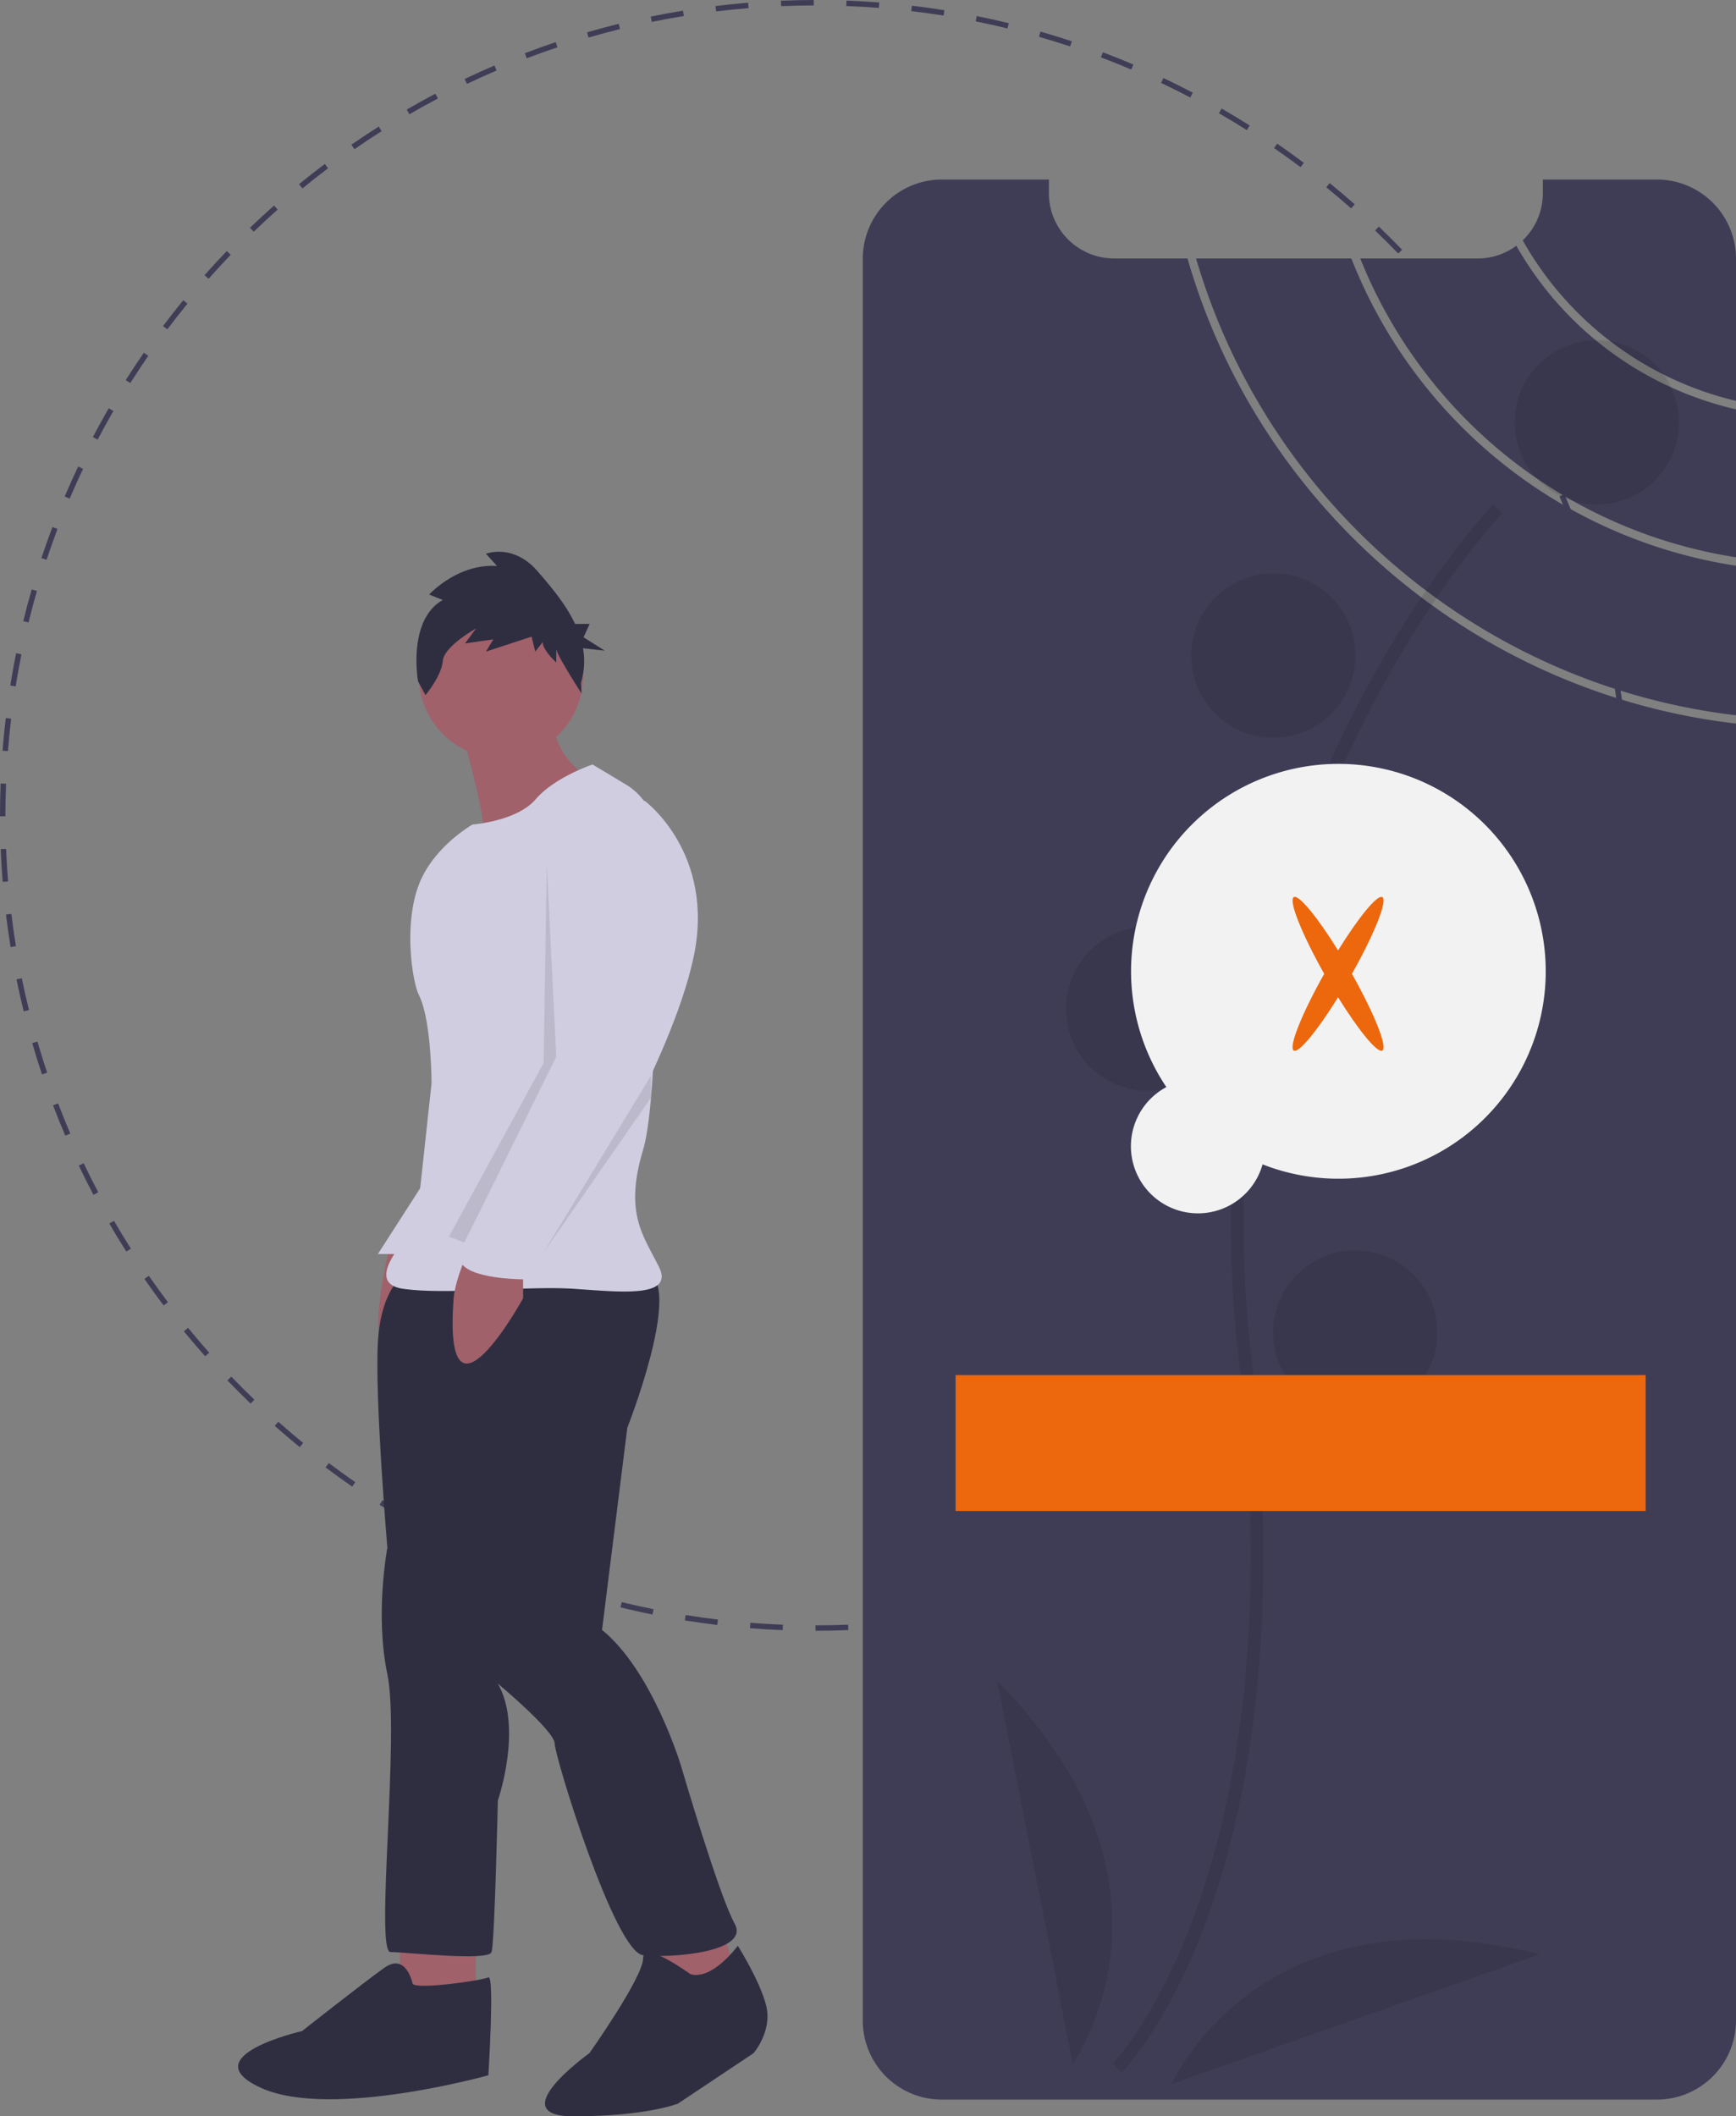 <svg id="b7b1ce3f-9371-481d-b4de-9356facff7dd" data-name="Layer 1" xmlns="http://www.w3.org/2000/svg" width="638.975" height="778.645" viewBox="0 0 638.975 778.645"><rect x="0" y="0" width="638.975" height="778.645" fill="#808080" stroke="none"/><title>access_denied</title><path d="M580.679,660.677l-0-2c3.977-.001,8.013-.083,11.999-.242l.08,1.998C588.745,660.594,584.682,660.676,580.679,660.677Zm-12.075-.231c-3.998-.156-8.055-.396-12.057-.711l.157-1.994c3.976.314,8.006.552,11.978.707Zm36.21-.737-.159-1.994c3.969-.317,7.985-.721,11.938-1.198l.24,1.986C612.854,658.983,608.81,659.388,604.814,659.708Zm-60.287-1.166c-3.988-.478-8.012-1.041-11.962-1.675l.317-1.975c3.923.63,7.921,1.189,11.882,1.663Zm84.265-1.729-.319-1.975c3.922-.634,7.894-1.359,11.803-2.154l.398,1.959C636.739,655.446,632.741,656.175,628.792,656.814Zm-108.112-2.103c-3.936-.797-7.902-1.685-11.789-2.636l.476-1.943c3.861.946,7.8,1.827,11.709,2.618Zm131.781-2.717-.479-1.941c3.873-.953,7.772-1.997,11.59-3.104l.557,1.922C660.284,649.985,656.359,651.035,652.461,651.994Zm-155.242-3.03c-3.856-1.113-7.738-2.318-11.536-3.582l.632-1.898c3.773,1.256,7.628,2.453,11.459,3.559Zm178.441-3.689-.634-1.896c3.775-1.262,7.577-2.618,11.301-4.033l.711,1.869C683.289,642.639,679.461,644.005,675.66,645.275Zm-201.39-3.952c-3.752-1.422-7.531-2.941-11.233-4.519l.784-1.84c3.677,1.566,7.432,3.076,11.159,4.487Zm223.94-4.612-.785-1.84c3.656-1.562,7.327-3.217,10.91-4.921l.859,1.807C705.587,633.471,701.891,635.138,698.21,636.71Zm-246.212-4.875c-3.633-1.725-7.275-3.545-10.825-5.411l.931-1.77c3.526,1.853,7.143,3.661,10.751,5.374Zm267.977-5.475-.932-1.77c3.522-1.854,7.051-3.802,10.486-5.789l1.002,1.73C727.072,622.533,723.521,624.494,719.975,626.361Zm-289.395-5.779c-3.485-2.015-6.966-4.122-10.347-6.264l1.07-1.689c3.357,2.127,6.815,4.221,10.277,6.223Zm310.269-6.299-1.07-1.689c3.353-2.124,6.715-4.35,9.993-6.616l1.137,1.645C747.609,609.904,744.224,612.145,740.849,614.283Zm-330.699-6.638c-3.307-2.285-6.606-4.664-9.805-7.071l1.202-1.598c3.178,2.391,6.455,4.754,9.74,7.024Zm350.547-7.084-1.203-1.598c3.171-2.385,6.346-4.874,9.437-7.399l1.266,1.549C767.084,595.655,763.888,598.16,760.696,600.561Zm-369.864-7.446c-3.105-2.537-6.201-5.172-9.203-7.832l1.326-1.496c2.982,2.642,6.058,5.26,9.142,7.779Zm388.558-7.827-1.326-1.496c2.979-2.641,5.946-5.378,8.817-8.135l1.385,1.443C785.377,579.874,782.391,582.629,779.391,585.287Zm-406.641-8.196c-2.885-2.771-5.759-5.645-8.543-8.539l1.441-1.387c2.766,2.876,5.621,5.73,8.487,8.482Zm424.061-8.531-1.441-1.387c2.757-2.867,5.496-5.833,8.143-8.816l1.496,1.328C802.344,562.687,799.586,565.673,796.811,568.56ZM356.013,559.681c-2.667-3.006-5.301-6.099-7.831-9.192l1.549-1.266c2.512,3.073,5.129,6.146,7.778,9.13Zm456.832-9.194-1.549-1.266c2.527-3.09,5.021-6.268,7.414-9.444l1.598,1.203C817.9,544.178,815.388,547.376,812.845,550.487Zm-472.116-9.492c-2.41-3.2-4.788-6.491-7.066-9.783l1.645-1.139c2.263,3.271,4.625,6.54,7.019,9.719ZM827.385,531.178l-1.645-1.137c2.271-3.285,4.504-6.654,6.634-10.014l1.689,1.07C831.919,524.48,829.672,527.871,827.385,531.178ZM326.996,521.155c-2.143-3.379-4.248-6.849-6.255-10.313l1.73-1.002c1.994,3.441,4.085,6.888,6.213,10.244Zm513.338-10.399-1.73-1.002c2.002-3.46,3.956-7,5.809-10.521l1.77.932C844.318,503.708,842.35,507.272,840.334,510.755ZM314.908,500.285c-1.863-3.538-3.681-7.164-5.401-10.777l1.806-.859c1.709,3.589,3.515,7.19,5.365,10.705Zm536.691-10.942-1.807-.859c1.712-3.602,3.375-7.289,4.941-10.961l1.84.785C854.996,482.004,853.322,485.717,851.599,489.343ZM304.546,478.528c-1.575-3.684-3.093-7.441-4.511-11.17l1.869-.711c1.409,3.702,2.917,7.436,4.481,11.094Zm556.553-11.452-1.87-.709c1.418-3.741,2.777-7.555,4.038-11.333l1.896.633C863.895,459.471,862.527,463.309,861.099,467.075ZM295.968,455.983c-1.273-3.802-2.485-7.682-3.602-11.53l1.921-.557c1.109,3.822,2.313,7.676,3.578,11.452Zm572.785-11.853-1.922-.555c1.104-3.816,2.146-7.716,3.098-11.592l1.941.477C870.912,436.363,869.863,440.289,868.753,444.13ZM289.236,432.785c-.961-3.895-1.854-7.858-2.656-11.783l1.96-.4c.796,3.898,1.683,7.837,2.637,11.705Zm585.277-12.11-1.961-.398c.791-3.896,1.514-7.867,2.148-11.804l1.975.318C876.036,412.754,875.309,416.752,874.513,420.675ZM284.404,409.12c-.641-3.948-1.211-7.972-1.695-11.959l1.985-.24c.48,3.961,1.047,7.957,1.684,11.879Zm593.953-12.293-1.986-.238c.476-3.959.877-7.976,1.191-11.938l1.994.158C879.238,388.799,878.835,392.842,878.357,396.827ZM281.496,385.145c-.323-3.995-.569-8.051-.731-12.058l1.998-.081c.162,3.979.406,8.009.727,11.978ZM880.275,372.754l-1.998-.079c.156-3.985.236-8.021.236-11.997l-.001-.663h2l.001.658C880.513,364.679,880.433,368.741,880.275,372.754ZM282.512,361.01h-2l0-.336c0-3.901.076-7.853.226-11.739l1.998.077c-.148,3.861-.224,7.786-.224,11.666Zm595.736-12.988c-.165-3.971-.413-8.001-.739-11.977l1.994-.163c.327,4.002.577,8.059.743,12.057ZM283.437,337.034l-1.994-.156c.314-4.005.714-8.049,1.187-12.021l1.986.236C284.146,329.039,283.75,333.056,283.437,337.034Zm592.855-12.925c-.482-3.944-1.053-7.94-1.697-11.877l1.975-.323c.647,3.963,1.223,7.986,1.707,11.958Zm-590.02-10.898-1.975-.316c.634-3.96,1.357-7.959,2.15-11.886l1.96.396C287.62,305.304,286.902,309.277,286.272,313.211Zm586.147-12.779c-.803-3.908-1.694-7.845-2.65-11.702l1.941-.481c.963,3.883,1.86,7.847,2.668,11.781ZM291.019,289.693l-1.943-.475c.951-3.893,1.996-7.82,3.105-11.675l1.922.553C293.001,281.926,291.964,285.827,291.019,289.693ZM866.647,277.145c-1.113-3.82-2.32-7.672-3.59-11.449l1.896-.637c1.277,3.802,2.493,7.68,3.613,11.526ZM297.655,266.637l-1.898-.631c1.266-3.808,2.629-7.648,4.052-11.414l1.871.707C300.266,259.039,298.912,262.854,297.655,266.637ZM859.004,254.403c-1.421-3.72-2.933-7.451-4.493-11.09l1.838-.788c1.571,3.663,3.094,7.419,4.524,11.164ZM306.162,244.137l-1.841-.783c1.572-3.695,3.242-7.41,4.963-11.04l1.807.856C309.382,236.777,307.723,240.467,306.162,244.137Zm543.409-11.728c-1.712-3.585-3.521-7.185-5.376-10.699l1.768-.934c1.869,3.538,3.69,7.162,5.413,10.771Zm-533.111-9.995-1.771-.929c1.864-3.553,3.828-7.119,5.836-10.598l1.732,1C320.263,215.344,318.312,218.886,316.461,222.415Zm521.928-11.181c-2-3.443-4.094-6.887-6.225-10.238l1.688-1.073c2.146,3.374,4.253,6.841,6.267,10.307Zm-509.915-9.626-1.69-1.069c2.146-3.392,4.389-6.786,6.668-10.087l1.646,1.136C332.834,194.867,330.606,198.238,328.474,201.608ZM825.53,191.013c-2.269-3.269-4.634-6.537-7.029-9.71l1.596-1.205c2.412,3.195,4.793,6.484,7.076,9.776Zm-483.414-9.17-1.599-1.201c2.41-3.208,4.917-6.409,7.452-9.516l1.55,1.265C347.002,175.476,344.511,178.657,342.117,181.843Zm468.969-9.964c-2.522-3.078-5.144-6.146-7.788-9.121l1.494-1.329c2.663,2.995,5.301,6.084,7.841,9.183Zm-453.791-8.634-1.497-1.325c2.655-3,5.41-5.989,8.187-8.885l1.443,1.385C362.67,157.295,359.933,160.265,357.295,163.244Zm437.854-9.292c-2.768-2.872-5.626-5.722-8.497-8.473l1.384-1.444c2.89,2.77,5.768,5.639,8.553,8.53ZM373.906,145.928l-1.387-1.441c2.886-2.777,5.87-5.535,8.868-8.198l1.328,1.495C379.737,140.429,376.773,143.169,373.906,145.928Zm403.917-8.577c-2.988-2.642-6.067-5.256-9.15-7.77l1.264-1.55c3.104,2.53,6.203,5.162,9.211,7.822ZM391.841,130l-1.268-1.547c3.103-2.542,6.296-5.051,9.491-7.459l1.204,1.597C398.095,124.983,394.923,127.476,391.841,130Zm367.374-7.817c-3.19-2.395-6.471-4.754-9.747-7.014l1.135-1.646c3.299,2.275,6.601,4.65,9.813,7.061Zm-348.231-6.618-1.14-1.644c3.297-2.285,6.679-4.529,10.053-6.672l1.072,1.688C417.618,111.066,414.258,113.296,410.984,115.565Zm328.459-7.015c-3.372-2.13-6.832-4.219-10.285-6.21l1-1.732c3.475,2.004,6.958,4.107,10.354,6.251ZM431.211,102.72l-1.003-1.73c3.458-2.005,7.008-3.97,10.55-5.839l.934,1.769C438.172,98.776,434.646,100.727,431.211,102.72Zm287.419-6.171c-3.532-1.851-7.151-3.655-10.758-5.362l.855-1.808c3.631,1.719,7.275,3.535,10.83,5.398Zm-266.238-5-.861-1.806c3.606-1.719,7.3-3.39,10.979-4.966l.787,1.838C459.644,88.18,455.974,89.84,452.392,91.549ZM696.903,86.263c-3.676-1.561-7.432-3.066-11.164-4.476l.707-1.871c3.757,1.418,7.539,2.935,11.238,4.506ZM474.391,82.128l-.712-1.869c3.742-1.427,7.568-2.797,11.372-4.073l.636,1.896C481.908,79.349,478.108,80.711,474.391,82.128Zm200.007-4.36c-3.779-1.253-7.636-2.446-11.463-3.545l.553-1.922c3.853,1.106,7.734,2.307,11.539,3.569Zm-177.26-3.271-.559-1.92c3.846-1.119,7.771-2.175,11.665-3.138l.48,1.941C504.857,72.338,500.958,73.387,497.138,74.497ZM651.338,71.145c-3.861-.942-7.802-1.818-11.712-2.605l.395-1.961c3.937.792,7.904,1.675,11.791,2.623ZM520.427,68.738l-.401-1.959c3.921-.803,7.918-1.537,11.88-2.183l.322,1.974C528.292,67.211,524.322,67.941,520.427,68.738Zm107.39-2.326c-3.933-.627-7.932-1.183-11.885-1.65l.235-1.986c3.979.471,8.005,1.03,11.964,1.662ZM544.107,64.879l-.242-1.985c3.979-.484,8.021-.895,12.017-1.219l.162,1.993C552.074,63.99,548.058,64.397,544.107,64.879Zm59.886-1.29c-3.965-.309-7.995-.542-11.979-.693l.076-1.999c4.01.152,8.066.387,12.058.698Zm-35.972-.655-.082-1.998c3.999-.165,8.062-.252,12.076-.259l.003,2C576.03,62.684,571.993,62.771,568.02,62.934Z" transform="translate(-280.512 -60.678)" fill="#3f3d56"/><path d="M919.488,265.719v-54.44a125.247,125.247,0,0,1-80.859-60.189l-.001.001a23.789,23.789,0,0,1-14.22,4.68H781.179A178.549,178.549,0,0,0,919.488,265.719Z" transform="translate(-280.512 -60.678)" fill="#3f3d56"/><path d="M919.488,208.159V155.861a29.121,29.121,0,0,0-29.13-29.13h-41.97v5.05a23.917,23.917,0,0,1-7.399,17.329A122.298,122.298,0,0,0,919.488,208.159Z" transform="translate(-280.512 -60.678)" fill="#3f3d56"/><path d="M717.599,155.771H690.568a23.987,23.987,0,0,1-23.98-23.99v-5.05h-39.38a29.128,29.128,0,0,0-29.13,29.13v648.2a29.079,29.079,0,0,0,29.13,29.11h263.15a28.362,28.362,0,0,0,3.59-.22,29.146,29.146,0,0,0,25.54-28.89V326.889C823.779,315.798,744.029,247.509,717.599,155.771Z" transform="translate(-280.512 -60.678)" fill="#3f3d56"/><path d="M777.899,155.771H720.759c26.301,90.039,104.68,157.028,198.729,168.068V268.819A181.668,181.668,0,0,1,777.899,155.771Z" transform="translate(-280.512 -60.678)" fill="#3f3d56"/><path d="M693.367,823.15c.725-.72,17.928-18.142,32.511-59.48,13.378-37.926,26.878-104.061,15.213-203.762-22.1-188.876,91.228-309.247,92.377-310.441l-3.355-3.221c-.291.303-29.429,30.933-55.354,84.706a416.28,416.28,0,0,0-38.288,229.497C758.533,749.003,690.773,819.168,690.086,819.855Z" transform="translate(-280.512 -60.678)" opacity="0.1"/><circle cx="587.753" cy="155.402" r="30.222" opacity="0.1"/><circle cx="468.688" cy="241.199" r="30.222" opacity="0.1"/><circle cx="514.279" cy="328.909" r="30.222" opacity="0.1"/><circle cx="422.603" cy="371.139" r="30.222" opacity="0.1"/><circle cx="498.814" cy="490.256" r="30.222" opacity="0.1"/><path d="M675.366,819.9s47.006-65.102-27.84-140.81Z" transform="translate(-280.512 -60.678)" opacity="0.1"/><path d="M711.794,827.405s32.127-73.591,135.385-47.681Z" transform="translate(-280.512 -60.678)" opacity="0.1"/><rect x="351.73" y="505.935" width="254" height="50" fill="#ed670c"/><path d="M709.82,460.64a76.314,76.314,0,1,1,35.408,28.43A24.686,24.686,0,1,1,709.82,460.64Z" transform="translate(-280.512 -60.678)" fill="#f2f2f2"/><path d="M789.316,390.749c-1.817-1.049-8.701,7.363-16.3,19.607-7.599-12.243-14.483-20.656-16.3-19.607-2.018,1.165,2.948,13.585,11.2,28.232-8.252,14.648-13.219,27.067-11.2,28.232,1.817,1.049,8.701-7.363,16.3-19.607,7.599,12.243,14.483,20.656,16.3,19.607,2.018-1.165-2.948-13.585-11.2-28.232C786.368,404.334,791.334,391.914,789.316,390.749Z" transform="translate(-280.512 -60.678)" fill="#ed670c"/><path d="M423.666,520.331s-8.135,34.862-1.162,34.862,20.918-16.269,20.918-16.269v-9.297Z" transform="translate(-280.512 -60.678)" fill="#a0616a"/><polygon points="160.004 428.858 139.086 461.396 154.193 461.396 160.004 428.858" fill="#d0cde1"/><rect x="147.221" y="712.406" width="27.89" height="23.242" fill="#a0616a"/><polygon points="236.701 708.92 242.512 735.648 271.564 728.675 264.591 705.434 236.701 708.92" fill="#a0616a"/><path d="M430.058,529.046s-9.297,4.648-10.459,25.566,3.486,75.535,3.486,75.535-4.648,24.404,0,46.483-4.648,102.263,1.162,102.263,36.025,3.486,37.187,0,2.324-55.78,2.324-55.78,9.297-26.728,0-42.997c0,0,20.918,17.431,20.918,22.08s22.08,76.698,32.538,77.86,39.511-1.162,33.7-11.621-19.755-58.104-19.755-58.104S520.7,675.469,502.107,660.362l9.297-74.373s19.755-49.97,8.135-56.942S430.058,529.046,430.058,529.046Z" transform="translate(-280.512 -60.678)" fill="#2f2e41"/><circle cx="184.408" cy="248.735" r="30.214" fill="#a0616a"/><path d="M449.813,328.006s11.621,38.349,8.135,42.997S495.134,345.437,495.134,345.437s-15.107-10.459-9.297-25.566Z" transform="translate(-280.512 -60.678)" fill="#a0616a"/><path d="M498.62,341.951s-13.945,4.648-20.918,12.783-23.242,9.297-23.242,9.297S440.079,372.13,434.706,386.11c-5.727,14.899-2.398,35.877,0,40.673,4.648,9.297,4.648,32.538,4.648,32.538L433.544,512.777s-20.918,19.755-4.648,22.08,45.321-1.162,62.752,0,37.187,3.486,31.376-8.135-12.783-19.755-5.81-42.997c5.456-18.187,5.22-86.187,4.859-114.903A23.118,23.118,0,0,0,510.845,349.286Z" transform="translate(-280.512 -60.678)" fill="#d0cde1"/><path d="M453.299,519.75s-5.287,11.64-5.81,18.593c-4.067,54.037,25.566,0,25.566,0v-9.297Z" transform="translate(-280.512 -60.678)" fill="#a0616a"/><path d="M534.645,787.029s-17.431-12.783-17.431-5.81-19.755,34.862-19.755,34.862-32.538,23.242-5.81,23.242,38.349-4.648,38.349-4.648l27.89-18.593s6.973-8.135,4.648-17.431S552.076,776.57,552.076,776.57,542.78,789.353,534.645,787.029Z" transform="translate(-280.512 -60.678)" fill="#2f2e41"/><path d="M432.382,790.515s-2.324-11.621-10.459-5.81-30.214,23.242-30.214,23.242-40.673,9.297-15.107,20.918,83.67-4.648,83.67-4.648,2.324-37.187,0-36.025S433.544,792.839,432.382,790.515Z" transform="translate(-280.512 -60.678)" fill="#2f2e41"/><polygon points="201.258 317.879 204.744 388.766 170.963 457.185 165.233 455.005 200.096 391.09 201.258 317.879" opacity="0.1"/><path d="M509.079,357.058l8.716-1.743s26.147,19.174,18.012,57.523-44.159,96.453-44.159,96.453-8.135,10.459-10.459,12.783-6.973,0-4.648,3.486-3.486,5.81-3.486,5.81-25.566,0-23.242-9.297,41.835-75.535,41.835-75.535l-5.81-61.59S481.189,354.734,509.079,357.058Z" transform="translate(-280.512 -60.678)" fill="#d0cde1"/><polygon points="239.607 403.873 239.607 395.738 200.096 460.815 239.607 403.873" opacity="0.1"/><path d="M443.481,281.423l-4.995-2s10.444-11.498,24.975-10.498l-4.087-4.499s9.99-3.999,19.072,6.499c4.774,5.519,10.298,12.006,13.741,19.313h5.349l-2.233,4.916,7.814,4.916-8.02-.883a27.202,27.202,0,0,1-.759,12.732l.215,3.886s-9.297-14.384-9.297-16.384v4.999s-4.995-4.499-4.995-7.499l-2.724,3.499-1.362-5.499-16.801,5.499,2.724-4.499-10.444,1.5,4.087-5.499s-11.806,6.499-12.26,11.998-6.357,12.498-6.357,12.498l-2.724-4.999S430.312,288.922,443.481,281.423Z" transform="translate(-280.512 -60.678)" fill="#2f2e41"/></svg>